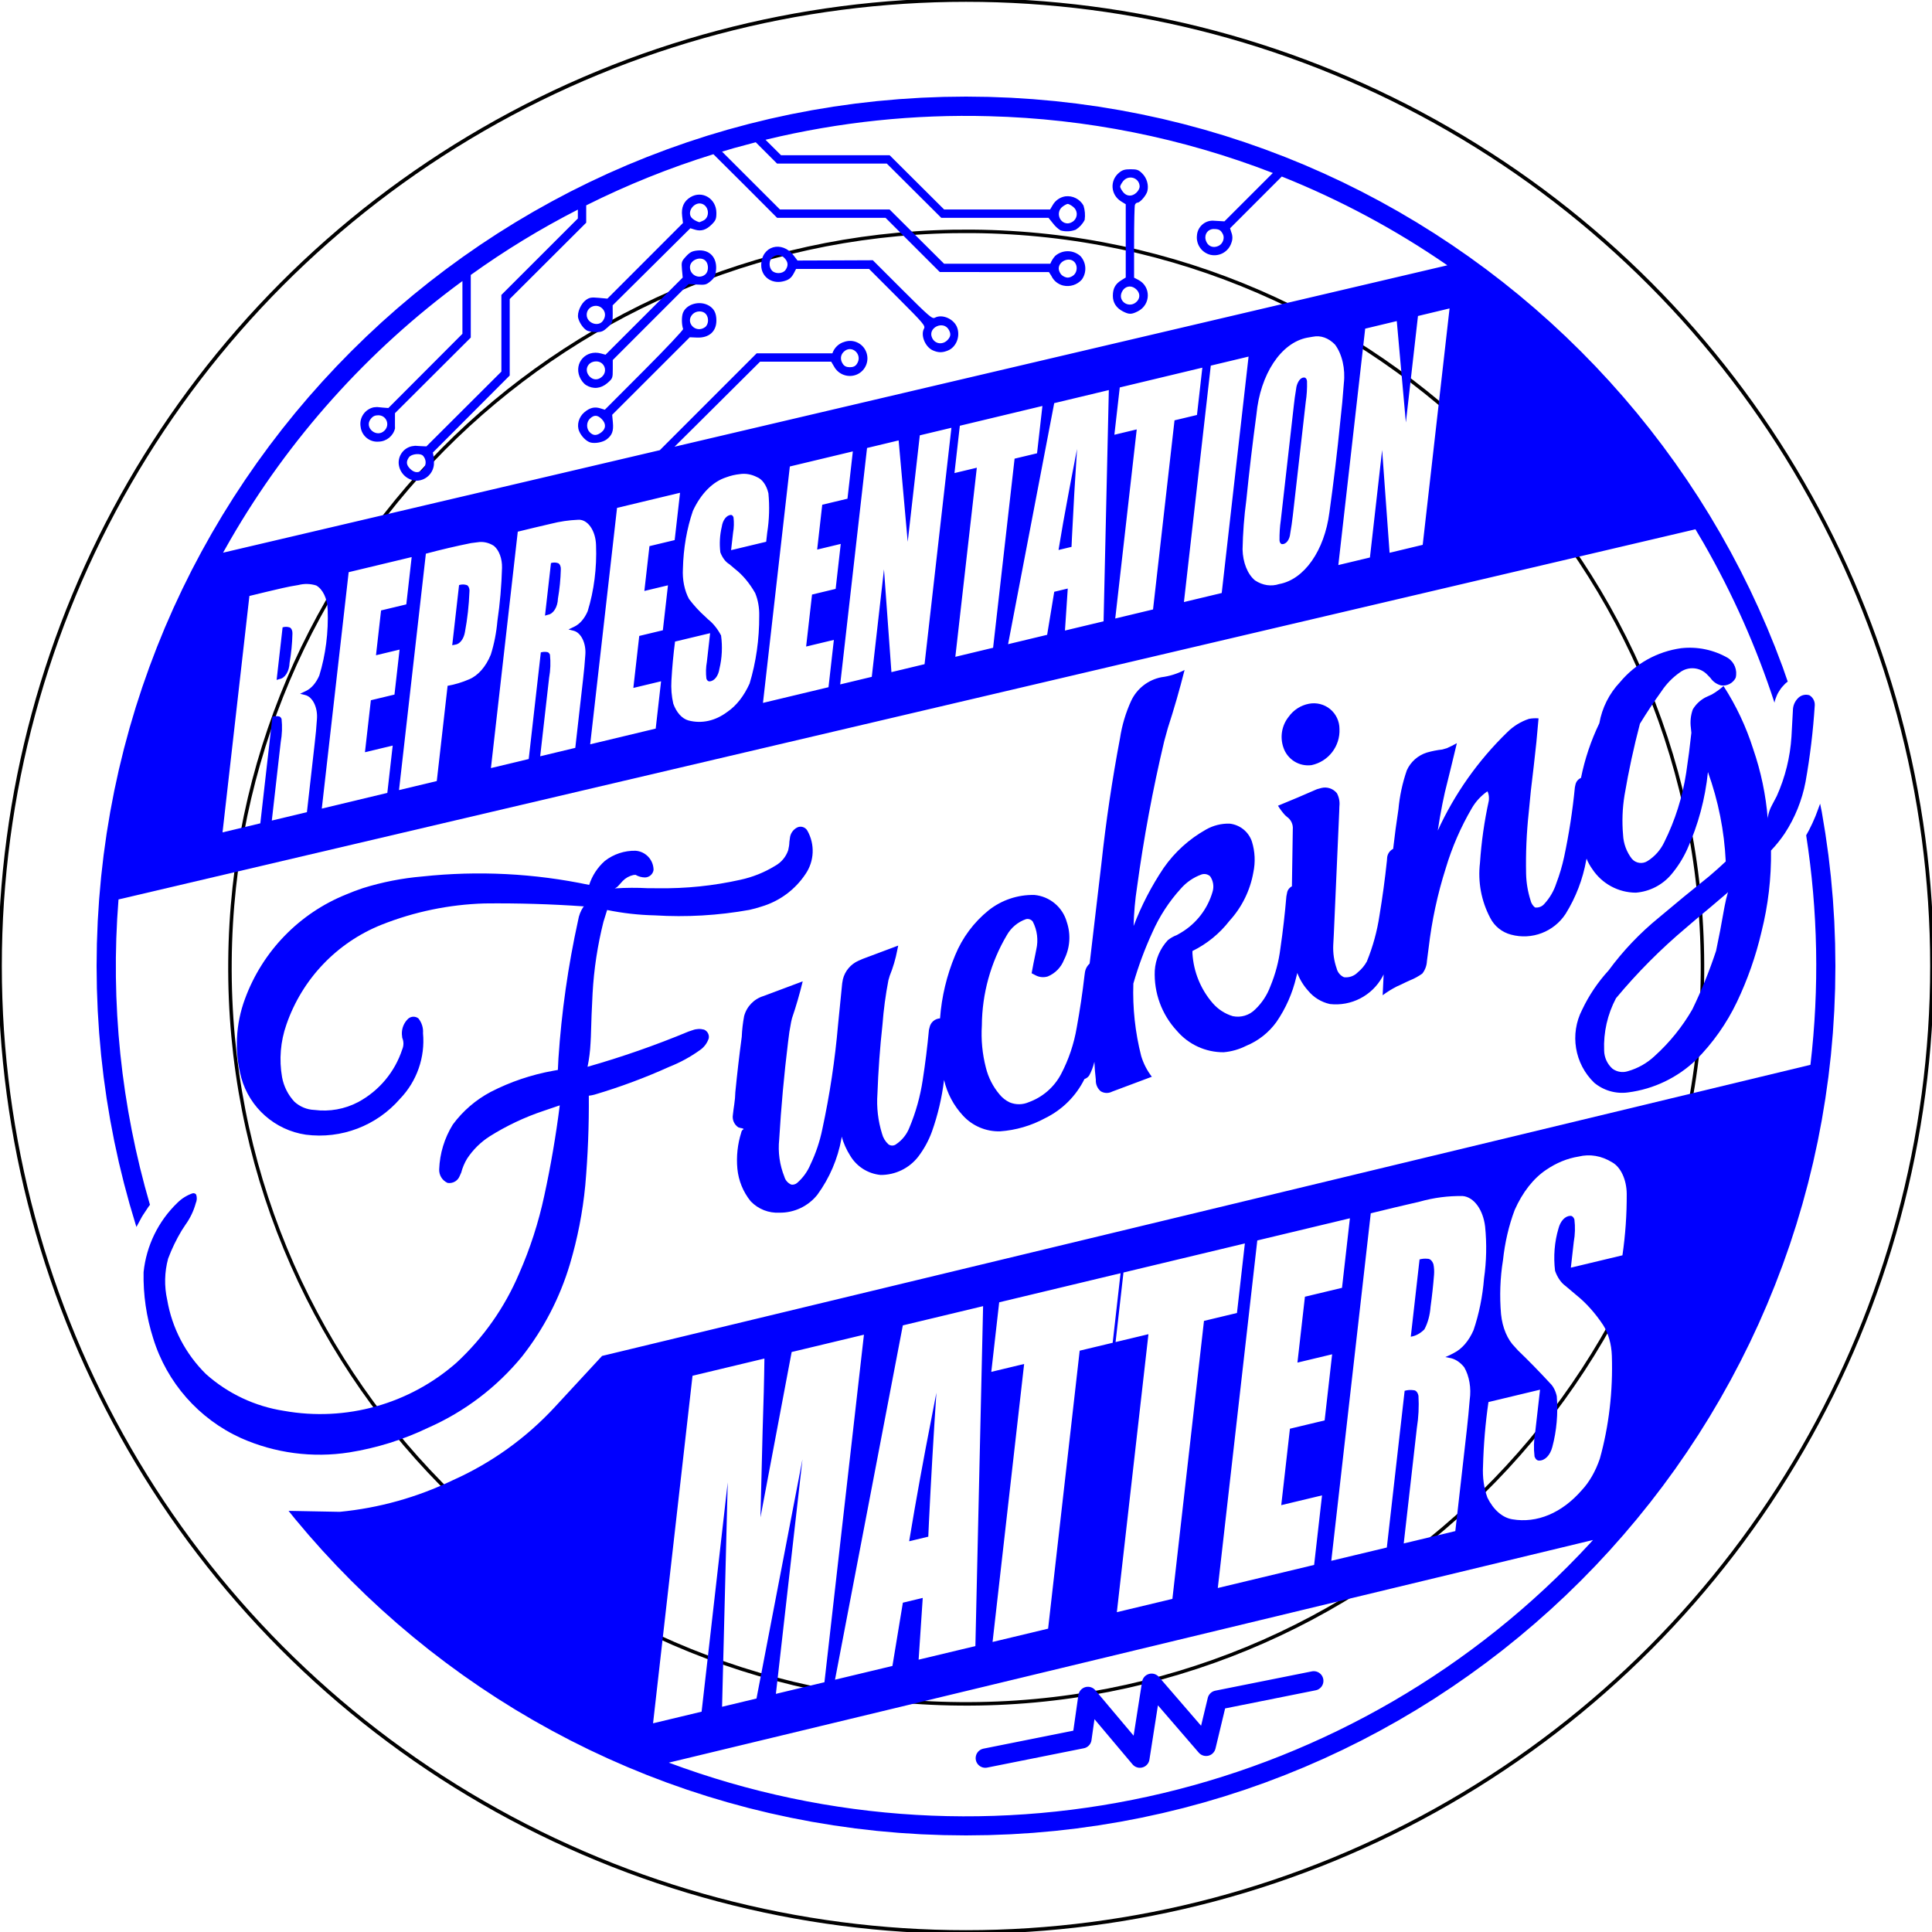 <?xml version="1.0" encoding="UTF-8"?>
<svg xmlns="http://www.w3.org/2000/svg" xmlns:xlink="http://www.w3.org/1999/xlink" width="100.000mm" height="100.000mm" viewBox="137.91 130.601 100 100">
    <circle transform="translate(187.91,180.601)" style="stroke:#000000;stroke-width:0.05mm;fill:none" r="50" cx="0" cy="0"/>
    <path transform="matrix(-0.956,-0.033,-0.033,0.956,336.357,92.209)" style="stroke:#000000;stroke-width:0.05mm;fill:none" d="M152.921,57.964L153.954,58.003C175.531,59.116,192.286,77.226,191.718,98.825C191.153,120.824,172.856,138.194,150.857,137.616C128.86,137.051,111.491,118.758,112.066,96.761C112.628,74.762,130.922,57.389,152.921,57.964z"/>
    <path style="stroke:none;fill:#0000ff;fill-rule:evenodd" d="M169.073,200.784L166.625,203.431C165.138,205.039,163.34,206.328,161.339,207.22C159.502,208.104,157.524,208.657,155.496,208.853L152.846,208.803L153.186,209.225L153.882,210.048L154.596,210.853L155.338,211.65L156.091,212.421L156.866,213.178L157.654,213.911L158.463,214.629L159.286,215.325L160.132,216.007L160.985,216.66L161.869,217.305L162.752,217.917L163.656,218.513L164.579,219.089L165.513,219.641L166.472,220.177L167.426,220.68L168.399,221.164L169.394,221.628L170.402,222.069L171.402,222.478L172.441,222.873L173.48,223.239L174.525,223.578L175.585,223.893L176.661,224.185L177.742,224.448L178.84,224.687L179.934,224.897L181.055,225.082L182.178,225.24L183.296,225.368L184.444,225.47L185.594,225.543L186.746,225.586L187.91,225.601L189.074,225.586L190.227,225.542L191.376,225.47L192.524,225.368L193.643,225.24L194.766,225.082L195.886,224.897L196.982,224.687L198.075,224.449L199.162,224.184L200.236,223.893L201.295,223.578L202.34,223.239L203.379,222.873L204.414,222.479L205.428,222.065L206.43,221.627L207.415,221.167L208.386,220.685L209.357,220.172L210.307,219.641L211.241,219.089L212.164,218.513L213.068,217.917L213.951,217.305L214.836,216.66L215.689,216.007L216.534,215.325L217.357,214.629L218.167,213.911L218.955,213.178L219.73,212.421L220.487,211.646L221.22,210.858L221.938,210.048L222.634,209.225L223.315,208.38L223.969,207.527L224.614,206.643L225.226,205.759L225.822,204.855L226.398,203.932L226.95,202.998L227.481,202.048L227.993,201.077L228.476,200.106L228.936,199.121L229.374,198.119L229.788,197.105L230.182,196.07L230.548,195.031L230.887,193.986L231.202,192.927L231.493,191.853L231.758,190.766L231.996,189.673L232.206,188.577L232.391,187.457L232.549,186.334L232.677,185.215L232.779,184.067L232.851,182.918L232.895,181.765L232.91,180.601L232.895,179.437L232.852,178.285L232.779,177.135L232.677,175.987L232.549,174.869L232.391,173.746L232.206,172.625L232.119,172.199L232.035,172.427L232.019,172.472L231.892,172.81L231.874,172.856L231.73,173.187L231.71,173.231L231.551,173.555L231.528,173.598L231.397,173.835C232.005,177.743,232.086,181.74,231.618,185.716L169.073,200.784zM195.502,200.103L193.794,200.512L192.16,214.9L189.285,215.589L190.919,201.2L189.219,201.608L189.628,198.008L195.91,196.503L195.502,200.103zM201.935,198.561L200.228,198.97L198.593,213.359L195.718,214.047L197.353,199.659L195.652,200.066L196.061,196.466L202.344,194.961L201.935,198.561zM207.372,197.259L205.453,197.719L205.065,201.129L206.861,200.699L206.473,204.121L204.677,204.551L204.227,208.507L206.338,208.002L205.929,211.601L200.943,212.796L202.987,194.807L207.781,193.659L207.372,197.259zM219.612,190.466C220.199,190.32,220.8,190.422,221.352,190.761C221.798,191.006,222.1,191.654,222.109,192.386C222.115,193.459,222.04,194.529,221.887,195.576L219.217,196.215L219.368,194.882C219.437,194.503,219.448,194.104,219.401,193.718C219.361,193.602,219.282,193.531,219.197,193.533C218.923,193.536,218.677,193.797,218.576,194.191C218.371,194.875,218.309,195.64,218.4,196.38C218.523,196.726,218.714,197.002,218.946,197.166L219.494,197.629C220.008,198.041,220.48,198.569,220.894,199.194C221.161,199.62,221.319,200.18,221.339,200.772C221.4,202.6,221.187,204.423,220.717,206.103C220.495,206.754,220.175,207.313,219.783,207.732C218.751,208.917,217.468,209.456,216.189,209.24C215.677,209.158,215.209,208.751,214.897,208.116C214.718,207.622,214.639,207.056,214.671,206.492C214.7,205.374,214.794,204.263,214.952,203.171L217.622,202.531L217.373,204.72C217.299,205.134,217.287,205.57,217.338,205.993C217.385,206.126,217.477,206.206,217.575,206.2C217.874,206.206,218.146,205.926,218.258,205.497C218.481,204.665,218.56,203.759,218.488,202.866C218.426,202.588,218.304,202.352,218.142,202.198C217.595,201.604,217.037,201.033,216.469,200.486L216.326,200.326C215.939,199.946,215.675,199.327,215.604,198.626C215.522,197.691,215.556,196.741,215.705,195.825C215.803,194.909,216.008,194.028,216.311,193.226C216.716,192.312,217.279,191.594,217.936,191.153C218.468,190.79,219.034,190.558,219.612,190.466zM188.396,215.802L185.458,216.505L185.671,213.309L184.642,213.556L184.102,216.83L181.13,217.542L184.64,199.203L188.795,198.207L188.396,215.802zM186.132,203.961C185.713,206.086,185.325,208.224,184.968,210.376L185.958,210.139L185.993,209.365C186.101,207.137,186.23,204.911,186.378,202.688L186.132,203.961zM211.384,192.8C212.122,192.592,212.872,192.495,213.623,192.508C214.198,192.56,214.675,193.212,214.779,194.088C214.869,194.98,214.85,195.891,214.723,196.773C214.648,197.709,214.463,198.617,214.179,199.452C213.936,200.01,213.578,200.424,213.164,200.63C213.018,200.713,212.87,200.784,212.719,200.842L212.914,200.882C213.2,200.92,213.472,201.089,213.696,201.368C213.962,201.824,214.069,202.453,213.982,203.053C213.941,203.566,213.891,204.078,213.834,204.588L213.237,209.85L210.567,210.49L211.246,204.513C211.333,203.97,211.362,203.409,211.33,202.853C211.3,202.681,211.2,202.561,211.085,202.559C210.928,202.534,210.769,202.543,210.614,202.589L209.692,210.7L206.817,211.388L208.861,193.4C209.702,193.193,210.541,192.993,211.384,192.8zM210.932,199.789C211.183,199.752,211.425,199.622,211.636,199.409C211.814,199.076,211.925,198.67,211.955,198.24C212.032,197.691,212.092,197.138,212.136,196.58C212.15,196.399,212.14,196.216,212.105,196.042C212.048,195.862,211.929,195.751,211.8,195.755C211.662,195.74,211.523,195.751,211.386,195.789L210.932,199.789zM177.463,201.746L177.443,202.646C177.426,203.317,177.406,203.991,177.383,204.661L177.271,209.139L178.886,200.581L182.627,199.685L180.583,217.673L178.07,218.275L179.446,206.132L177.066,218.516L175.284,218.943L175.577,207.329L174.225,219.197L171.712,219.799L173.755,201.81L177.476,200.919L177.463,201.746zM220.215,210.476C208.099,223.591,189.255,228.08,172.527,221.835L220.362,210.311L220.215,210.476zM205.999,217.109L206.059,217.124L206.117,217.146L206.173,217.176L206.224,217.212L206.27,217.254L206.31,217.301L206.345,217.354L206.372,217.41L206.392,217.469L206.405,217.53L206.41,217.592L206.407,217.655L206.397,217.716L206.379,217.776L206.353,217.833L206.321,217.887L206.282,217.935L206.237,217.979L206.188,218.017L206.134,218.049L206.076,218.073L206.008,218.091L201.322,219.029L200.823,221.108L200.804,221.167L200.779,221.224L200.746,221.278L200.707,221.326L200.663,221.37L200.613,221.408L200.559,221.439L200.501,221.463L200.441,221.48L200.379,221.489L200.317,221.49L200.255,221.484L200.194,221.47L200.135,221.448L200.08,221.42L200.028,221.384L199.981,221.343L199.958,221.318L197.844,218.869L197.404,221.679L197.391,221.739L197.37,221.798L197.342,221.854L197.307,221.906L197.265,221.953L197.219,221.995L197.168,222.03L197.112,222.059L197.053,222.08L196.992,222.094L196.93,222.101L196.868,222.1L196.806,222.09L196.746,222.073L196.688,222.049L196.634,222.018L196.584,221.98L196.528,221.923L194.56,219.586L194.405,220.672L194.393,220.733L194.372,220.792L194.345,220.848L194.311,220.9L194.271,220.948L194.224,220.99L194.173,221.026L194.118,221.056L194.06,221.078L194.008,221.091L189.008,222.091L188.946,222.1L188.884,222.101L188.822,222.093L188.761,222.079L188.703,222.056L188.648,222.027L188.597,221.991L188.551,221.949L188.51,221.901L188.476,221.849L188.448,221.793L188.428,221.734L188.415,221.673L188.41,221.61L188.413,221.548L188.424,221.486L188.442,221.426L188.467,221.369L188.5,221.316L188.538,221.267L188.583,221.223L188.633,221.185L188.687,221.154L188.744,221.13L188.812,221.111L193.465,220.18L193.727,218.338L193.739,218.277L193.76,218.218L193.787,218.162L193.821,218.109L193.861,218.062L193.908,218.019L193.959,217.983L194.013,217.954L194.072,217.931L194.132,217.916L194.195,217.909L194.257,217.91L194.319,217.918L194.379,217.934L194.437,217.957L194.492,217.988L194.542,218.025L194.604,218.086L196.586,220.44L197.023,217.648L197.036,217.587L197.057,217.528L197.085,217.473L197.12,217.421L197.161,217.374L197.208,217.332L197.259,217.297L197.315,217.268L197.374,217.247L197.434,217.232L197.496,217.226L197.559,217.227L197.621,217.236L197.681,217.253L197.739,217.278L197.793,217.309L197.843,217.346L197.895,217.399L200.078,219.926L200.424,218.485L200.442,218.425L200.468,218.368L200.501,218.315L200.54,218.266L200.584,218.222L200.634,218.184L200.688,218.153L200.746,218.129L200.812,218.111L205.812,217.111L205.874,217.102L205.937,217.102L205.999,217.109z"/>
    <path style="stroke:none;fill:#0000ff;fill-rule:evenodd" d="M205.667,167.026C206.055,166.953,206.456,167.055,206.761,167.307C207.065,167.559,207.24,167.934,207.241,168.329C207.283,169.223,206.672,170.016,205.797,170.204C205.156,170.29,204.545,169.909,204.34,169.296C204.15,168.752,204.253,168.147,204.614,167.697C204.865,167.346,205.242,167.105,205.667,167.026z"/>
    <path style="stroke:none;fill:#0000ff;fill-rule:evenodd" d="M156.689,176.572C157.692,176.258,158.727,176.055,159.774,175.967C162.656,175.658,165.569,175.805,168.405,176.404C168.56,175.924,168.841,175.494,169.219,175.16C169.673,174.809,170.234,174.623,170.808,174.635C171.331,174.674,171.736,175.108,171.738,175.633C171.703,175.852,171.517,176.013,171.296,176.018C171.123,176.016,170.953,175.969,170.804,175.882L170.687,175.893C170.48,175.941,170.291,176.046,170.143,176.198L169.911,176.455C169.859,176.512,169.796,176.556,169.725,176.585L169.74,176.583C170.312,176.547,170.886,176.544,171.458,176.575L171.967,176.576C173.402,176.598,174.833,176.451,176.233,176.138C176.87,176.001,177.478,175.756,178.033,175.415C178.351,175.239,178.592,174.95,178.708,174.606C178.744,174.462,178.765,174.314,178.769,174.165L178.793,174.001C178.81,173.755,178.958,173.536,179.18,173.427C179.37,173.341,179.596,173.414,179.699,173.596C180.1,174.304,180.061,175.18,179.598,175.849C179.058,176.657,178.252,177.25,177.32,177.526C177.116,177.593,176.909,177.65,176.7,177.696C175.085,177.986,173.441,178.082,171.803,177.98C170.974,177.962,170.148,177.869,169.335,177.702L169.145,178.312C168.84,179.526,168.651,180.766,168.582,182.016C168.542,182.768,168.512,183.52,168.493,184.273L168.476,184.592C168.457,185.004,168.405,185.414,168.321,185.818C170.1,185.311,171.848,184.7,173.556,183.99L173.758,183.923C173.948,183.851,174.156,183.841,174.352,183.894C174.529,183.969,174.63,184.156,174.595,184.344C174.514,184.594,174.352,184.81,174.134,184.957C173.647,185.306,173.119,185.595,172.561,185.815C171.306,186.383,170.013,186.864,168.692,187.256C168.592,187.284,168.49,187.304,168.387,187.315C168.4,188.863,168.339,190.41,168.204,191.951C168.071,193.335,167.805,194.703,167.408,196.035C166.89,197.769,166.05,199.39,164.931,200.813C163.621,202.408,161.954,203.673,160.065,204.504C158.775,205.123,157.402,205.552,155.989,205.777C154.088,206.074,152.142,205.817,150.384,205.036C148.2,204.045,146.545,202.165,145.839,199.872C145.486,198.766,145.318,197.609,145.342,196.448C145.483,195.08,146.104,193.807,147.096,192.853C147.312,192.639,147.572,192.476,147.859,192.373C147.932,192.344,148.017,192.368,148.064,192.432C148.113,192.577,148.106,192.735,148.044,192.875C147.935,193.275,147.754,193.654,147.511,193.991L147.309,194.3C147.034,194.76,146.8,195.244,146.612,195.746C146.423,196.442,146.407,197.174,146.564,197.879C146.813,199.34,147.516,200.686,148.574,201.726C149.707,202.735,151.107,203.395,152.606,203.626C155.81,204.2,159.102,203.28,161.544,201.128C162.933,199.84,164.034,198.273,164.775,196.53C165.348,195.231,165.785,193.877,166.082,192.489C166.418,190.943,166.685,189.383,166.883,187.814L166.056,188.096C165.073,188.423,164.133,188.867,163.256,189.418C162.79,189.716,162.392,190.109,162.087,190.572C161.952,190.796,161.849,191.039,161.783,191.293L161.7,191.479C161.6,191.726,161.342,191.871,161.078,191.829C160.802,191.706,160.63,191.428,160.642,191.126C160.672,190.306,160.915,189.507,161.347,188.808C161.866,188.105,162.537,187.528,163.309,187.118C164.328,186.594,165.42,186.225,166.549,186.023L166.785,185.981L166.814,185.39C166.974,182.983,167.315,180.591,167.833,178.235C167.873,177.985,167.966,177.747,168.107,177.537L168.146,177.516C166.429,177.395,164.708,177.344,162.986,177.363C161.159,177.418,159.355,177.791,157.656,178.466C155.343,179.39,153.547,181.276,152.735,183.631C152.427,184.507,152.35,185.448,152.511,186.362C152.599,186.835,152.82,187.273,153.148,187.625C153.432,187.885,153.799,188.037,154.183,188.051C154.963,188.152,155.755,188.01,156.45,187.644C157.53,187.062,158.346,186.088,158.728,184.922C158.812,184.729,158.813,184.51,158.73,184.318L158.711,184.132C158.698,183.83,158.817,183.537,159.037,183.33C159.187,183.198,159.409,183.191,159.566,183.313C159.74,183.529,159.826,183.803,159.805,184.079C159.92,185.328,159.487,186.565,158.62,187.469C157.408,188.87,155.575,189.57,153.738,189.332C152.139,189.095,150.83,187.938,150.397,186.381C150.038,185.036,150.104,183.613,150.588,182.308C151.492,179.84,153.401,177.872,155.84,176.893C156.118,176.774,156.402,176.668,156.689,176.572z"/>
    <path style="stroke:none;fill:#0000ff;fill-rule:evenodd" d="M198.019,165.655C198.44,165.603,198.848,165.476,199.223,165.28C198.968,166.292,198.679,167.295,198.356,168.288L198.168,168.972C197.578,171.459,197.11,173.973,196.765,176.506C196.661,177.176,196.601,177.852,196.585,178.53C196.987,177.475,197.508,176.469,198.137,175.531C198.711,174.705,199.466,174.022,200.344,173.532C200.712,173.325,201.129,173.221,201.551,173.232C202.088,173.289,202.542,173.654,202.711,174.167C202.869,174.68,202.894,175.225,202.784,175.75C202.619,176.688,202.19,177.56,201.547,178.263C201.036,178.923,200.381,179.457,199.631,179.825L199.631,179.951C199.688,180.901,200.057,181.806,200.681,182.526C200.957,182.844,201.318,183.078,201.721,183.198C202.142,183.285,202.577,183.153,202.879,182.847C203.227,182.515,203.496,182.107,203.663,181.655C203.925,181.024,204.101,180.36,204.184,179.682C204.314,178.789,204.417,177.893,204.493,176.994L204.533,176.793C204.561,176.655,204.652,176.539,204.779,176.478L204.825,173.529C204.849,173.274,204.733,173.026,204.523,172.881L204.425,172.795C204.287,172.644,204.164,172.479,204.058,172.305C204.734,172.03,205.407,171.744,206.076,171.45L206.307,171.386C206.603,171.313,206.915,171.419,207.107,171.656C207.219,171.863,207.265,172.1,207.237,172.334L207.228,172.608L206.948,178.96L206.918,179.529C206.901,179.936,206.961,180.342,207.095,180.726C207.143,180.929,207.284,181.098,207.475,181.182C207.743,181.214,208.01,181.118,208.196,180.922C208.383,180.769,208.54,180.581,208.657,180.369C208.97,179.602,209.19,178.801,209.312,177.982C209.468,177.04,209.597,176.095,209.697,175.146L209.705,175.027C209.713,174.819,209.833,174.632,210.019,174.538C210.097,173.853,210.189,173.171,210.293,172.49C210.355,171.804,210.5,171.128,210.725,170.476C210.922,170.035,211.3,169.699,211.762,169.554C212.024,169.478,212.292,169.425,212.563,169.395L212.799,169.327C212.976,169.249,213.149,169.163,213.317,169.068C213.114,169.917,212.906,170.768,212.695,171.615L212.569,172.208C212.478,172.668,212.397,173.13,212.328,173.593C213.199,171.69,214.417,169.965,215.92,168.507C216.237,168.189,216.624,167.95,217.05,167.809C217.213,167.778,217.379,167.77,217.545,167.783L217.433,169.017C217.344,169.853,217.249,170.691,217.147,171.526L217.038,172.645C216.924,173.704,216.878,174.769,216.901,175.834C216.912,176.295,216.989,176.753,217.128,177.193C217.16,177.342,217.242,177.475,217.36,177.571C217.546,177.597,217.732,177.524,217.851,177.378C218.13,177.073,218.34,176.711,218.466,176.317C218.633,175.877,218.767,175.424,218.867,174.963C219.121,173.772,219.307,172.567,219.425,171.355L219.452,171.228C219.482,171.066,219.591,170.93,219.742,170.865C219.939,169.885,220.258,168.935,220.692,168.035C220.832,167.237,221.204,166.498,221.761,165.91C222.56,164.951,223.688,164.324,224.925,164.152C225.764,164.057,226.611,164.234,227.343,164.655C227.685,164.877,227.847,165.29,227.748,165.685C227.605,165.966,227.299,166.123,226.987,166.076C226.764,166.018,226.571,165.881,226.442,165.691L226.289,165.533C225.916,165.128,225.293,165.074,224.856,165.408C224.485,165.667,224.167,165.993,223.916,166.369C223.521,166.919,223.146,167.483,222.793,168.06C222.472,169.281,222.206,170.516,221.995,171.761C221.885,172.44,221.859,173.13,221.92,173.815C221.941,174.264,222.1,174.697,222.376,175.053C222.582,175.292,222.936,175.338,223.197,175.161C223.565,174.927,223.859,174.595,224.047,174.201C224.612,173.067,224.997,171.851,225.188,170.597C225.292,169.91,225.381,169.221,225.455,168.53L225.429,168.272C225.386,167.951,225.42,167.625,225.529,167.32C225.686,167.056,225.913,166.841,226.185,166.698L226.514,166.547C226.731,166.423,226.933,166.276,227.119,166.11C227.773,167.121,228.288,168.214,228.652,169.362C229.056,170.531,229.31,171.746,229.409,172.978L229.411,172.913C229.444,172.692,229.516,172.479,229.624,172.283L229.875,171.806C230.311,170.834,230.569,169.792,230.636,168.729L230.715,167.287C230.737,167.061,230.844,166.852,231.014,166.701C231.165,166.571,231.372,166.528,231.562,166.586C231.744,166.693,231.852,166.892,231.842,167.103C231.758,168.434,231.599,169.76,231.364,171.073C231.183,172.023,230.817,172.929,230.288,173.739C230.076,174.053,229.838,174.349,229.577,174.624C229.596,176.044,229.43,177.46,229.083,178.838C228.792,180.085,228.367,181.297,227.817,182.454C227.288,183.564,226.575,184.576,225.71,185.449C224.746,186.379,223.508,186.973,222.18,187.144C221.551,187.232,220.914,187.049,220.426,186.643C219.407,185.659,219.153,184.124,219.801,182.865C220.153,182.122,220.614,181.437,221.17,180.831C221.917,179.815,222.789,178.898,223.767,178.101C224.629,177.373,225.501,176.657,226.382,175.952L226.825,175.566L227.234,175.19C227.16,173.61,226.849,172.049,226.312,170.561C226.172,171.942,225.81,173.292,225.24,174.558C225.025,175.032,224.745,175.474,224.409,175.871C223.948,176.413,223.29,176.749,222.581,176.805C221.674,176.801,220.829,176.344,220.329,175.587C220.207,175.419,220.106,175.236,220.03,175.043L220.013,175.123C219.837,176.107,219.476,177.05,218.948,177.899C218.339,178.834,217.196,179.27,216.119,178.977C215.651,178.855,215.258,178.538,215.041,178.106C214.581,177.235,214.397,176.245,214.513,175.267C214.585,174.183,214.739,173.105,214.971,172.044L214.977,171.933C214.982,171.81,214.959,171.687,214.909,171.574L214.888,171.567C214.561,171.796,214.288,172.093,214.089,172.438C213.519,173.413,213.067,174.453,212.744,175.535C212.316,176.877,212.02,178.257,211.857,179.656L211.767,180.35C211.756,180.584,211.673,180.809,211.528,180.994C211.33,181.136,211.115,181.254,210.888,181.344L210.684,181.437L210.43,181.56L210.202,181.664C209.948,181.794,209.705,181.945,209.476,182.115C209.492,181.755,209.509,181.397,209.527,181.036L209.457,181.173C208.917,182.143,207.849,182.693,206.746,182.57C206.303,182.472,205.905,182.229,205.617,181.878C205.376,181.61,205.186,181.298,205.058,180.96L205.005,181.171C204.81,182.006,204.462,182.796,203.976,183.502C203.579,184.05,203.038,184.476,202.412,184.733C202.048,184.917,201.652,185.03,201.246,185.065C200.316,185.071,199.431,184.666,198.827,183.958C198.043,183.114,197.63,181.991,197.681,180.84C197.718,180.253,197.956,179.698,198.355,179.266C198.496,179.152,198.655,179.062,198.825,178.999L199.045,178.872C199.834,178.4,200.415,177.646,200.671,176.763C200.756,176.489,200.709,176.191,200.545,175.956C200.42,175.844,200.245,175.81,200.088,175.868C199.684,176.016,199.324,176.262,199.039,176.585C198.42,177.263,197.916,178.039,197.547,178.88C197.157,179.731,196.831,180.61,196.572,181.51C196.529,182.773,196.666,184.036,196.978,185.261C197.095,185.649,197.282,186.012,197.529,186.333L195.473,187.103C195.286,187.202,195.061,187.194,194.882,187.084C194.708,186.936,194.615,186.714,194.63,186.486C194.592,186.179,194.568,185.87,194.556,185.56L194.549,185.586C194.49,185.827,194.401,186.06,194.282,186.277C194.221,186.359,194.138,186.42,194.041,186.453C193.606,187.331,192.894,188.041,192.014,188.473C191.291,188.867,190.492,189.101,189.67,189.159C188.945,189.177,188.246,188.881,187.755,188.346C187.272,187.827,186.934,187.191,186.775,186.5L186.771,186.529C186.66,187.427,186.452,188.311,186.149,189.165C185.978,189.639,185.734,190.084,185.427,190.484C184.96,191.076,184.246,191.42,183.492,191.416C182.837,191.354,182.251,190.983,181.915,190.417C181.721,190.111,181.573,189.779,181.475,189.431L181.463,189.534C181.273,190.584,180.847,191.577,180.218,192.439C179.743,193.036,179.017,193.38,178.253,193.369C177.696,193.399,177.153,193.184,176.767,192.781C176.375,192.298,176.135,191.71,176.076,191.09C176.018,190.46,176.086,189.824,176.277,189.22C176.287,189.146,176.332,189.082,176.398,189.048L176.391,189.026C176.342,189.004,176.291,188.99,176.238,188.985L176.124,188.951C175.909,188.807,175.799,188.55,175.845,188.296C175.865,188.116,175.888,187.936,175.916,187.757L175.953,187.444L175.97,187.137C176.064,186.178,176.175,185.221,176.303,184.266C176.318,183.908,176.359,183.551,176.425,183.198C176.556,182.7,176.936,182.305,177.429,182.156L179.458,181.396C179.302,182.041,179.117,182.679,178.903,183.307L178.857,183.506C178.789,183.848,178.737,184.192,178.7,184.539C178.494,186.214,178.341,187.897,178.241,189.582C178.172,190.238,178.265,190.901,178.511,191.513C178.562,191.695,178.694,191.844,178.869,191.916C178.974,191.931,179.081,191.901,179.164,191.833C179.468,191.571,179.706,191.242,179.861,190.871C180.137,190.294,180.342,189.685,180.471,189.058C180.857,187.269,181.131,185.457,181.288,183.633C181.362,182.922,181.433,182.212,181.501,181.501L181.539,181.283C181.646,180.859,181.942,180.508,182.341,180.33L182.571,180.23L184.402,179.544L184.353,179.777C184.267,180.233,184.135,180.679,183.961,181.109L183.894,181.338C183.748,182.097,183.645,182.864,183.587,183.634C183.456,184.824,183.369,186.018,183.326,187.215C183.275,187.912,183.356,188.614,183.564,189.282C183.618,189.493,183.733,189.684,183.895,189.831C184.016,189.92,184.182,189.916,184.299,189.822C184.609,189.612,184.847,189.312,184.982,188.963C185.313,188.173,185.543,187.346,185.67,186.499C185.804,185.638,185.911,184.773,185.992,183.905L186.023,183.785C186.074,183.522,186.298,183.326,186.566,183.312C186.649,182.189,186.913,181.087,187.347,180.048C187.719,179.138,188.315,178.337,189.08,177.719C189.754,177.185,190.593,176.904,191.453,176.924C192.248,176.999,192.914,177.557,193.128,178.327C193.346,178.97,193.294,179.675,192.984,180.279C192.833,180.669,192.529,180.981,192.143,181.142C191.944,181.203,191.73,181.188,191.542,181.098L191.307,180.976C191.367,180.64,191.433,180.305,191.504,179.971L191.548,179.747C191.661,179.26,191.597,178.748,191.367,178.303C191.285,178.192,191.143,178.142,191.009,178.178C190.592,178.325,190.243,178.618,190.025,179.003C189.187,180.42,188.741,182.034,188.731,183.679C188.685,184.413,188.755,185.15,188.939,185.862C189.064,186.371,189.305,186.844,189.643,187.245C189.786,187.421,189.967,187.564,190.172,187.661C190.487,187.791,190.841,187.788,191.154,187.651C191.875,187.392,192.473,186.873,192.831,186.195C193.226,185.441,193.499,184.629,193.641,183.79C193.804,182.896,193.939,181.997,194.043,181.095L194.062,180.959C194.083,180.774,194.17,180.603,194.308,180.478L194.321,180.379C194.443,179.369,194.562,178.363,194.677,177.352L194.92,175.287C195.154,173.118,195.475,170.958,195.881,168.814C195.982,168.146,196.176,167.496,196.456,166.881C196.752,166.246,197.333,165.791,198.019,165.655zM227.273,176.852C226.743,177.307,226.209,177.758,225.67,178.204L225.186,178.618C223.869,179.725,222.653,180.947,221.553,182.27C221.113,183.102,220.901,184.036,220.94,184.977C220.946,185.337,221.103,185.678,221.371,185.917C221.601,186.086,221.899,186.134,222.17,186.045C222.688,185.898,223.163,185.629,223.555,185.26C224.328,184.562,224.986,183.748,225.506,182.846C225.982,181.864,226.392,180.852,226.734,179.816C226.883,179.113,227.018,178.406,227.14,177.697L227.179,177.491C227.224,177.25,227.281,177.012,227.35,176.777L227.273,176.852z"/>
    <path style="stroke:none;fill:#0000ff;fill-rule:evenodd" d="M145.672,192.961L145.641,193.002L145.588,193.074L145.302,193.506L145.255,193.583L145.009,194.038L144.972,194.108L144.933,193.986L144.618,192.927L144.328,191.853L144.062,190.766L143.825,189.673L143.615,188.577L143.429,187.457L143.272,186.334L143.144,185.215L143.042,184.065L142.969,182.922L142.925,181.763L142.91,180.601L142.925,179.439L142.969,178.282L143.042,177.137L143.144,175.987L143.272,174.869L143.429,173.746L143.615,172.625L143.824,171.531L144.063,170.433L144.327,169.352L144.618,168.276L144.933,167.216L145.273,166.171L145.639,165.132L146.034,164.093L146.442,163.093L146.883,162.085L147.348,161.09L147.831,160.117L148.335,159.163L148.871,158.204L149.423,157.27L149.999,156.347L150.595,155.442L151.206,154.56L151.849,153.678L152.506,152.821L153.186,151.977L153.882,151.154L154.596,150.35L155.338,149.553L156.091,148.782L156.862,148.029L157.658,147.287L158.463,146.573L159.286,145.877L160.13,145.197L160.987,144.54L161.869,143.897L162.751,143.286L163.656,142.69L164.579,142.114L165.513,141.562L166.472,141.026L167.426,140.522L168.399,140.039L169.394,139.574L170.402,139.133L171.402,138.725L172.441,138.33L173.48,137.964L174.525,137.624L175.585,137.309L176.661,137.018L177.742,136.754L178.84,136.515L179.934,136.306L181.054,136.12L182.178,135.963L183.296,135.835L184.446,135.733L185.591,135.66L186.748,135.616L187.91,135.601L189.072,135.616L190.231,135.66L191.374,135.733L192.524,135.835L193.643,135.963L194.766,136.12L195.886,136.306L196.982,136.516L198.075,136.753L199.162,137.019L200.236,137.309L201.295,137.624L202.34,137.964L203.379,138.33L204.414,138.723L205.428,139.137L206.43,139.576L207.415,140.035L208.386,140.518L209.356,141.03L210.307,141.562L211.241,142.114L212.164,142.69L213.069,143.286L213.951,143.897L214.833,144.54L215.69,145.197L216.534,145.877L217.357,146.573L218.162,147.287L218.959,148.029L219.73,148.782L220.487,149.557L221.22,150.345L221.938,151.154L222.634,151.977L223.315,152.823L223.969,153.676L224.614,154.56L225.226,155.443L225.822,156.347L226.398,157.27L226.95,158.204L227.486,159.163L227.989,160.117L228.473,161.09L228.937,162.085L229.378,163.093L229.787,164.093L230.182,165.132L230.443,165.882L230.415,165.901L230.346,165.957L230.283,166.018L230.168,166.142L230.106,166.215L230.055,166.288L229.965,166.429L229.916,166.516L229.879,166.597L229.818,166.752L229.786,166.844L229.765,166.93L229.757,166.973C228.826,164.114,227.598,161.343,226.085,158.706L225.666,157.997L144.044,177.156C143.617,182.517,144.182,187.871,145.672,192.961zM193.501,144.827C193.676,144.652,193.687,144.346,193.526,144.167C193.266,143.88,192.709,144.109,192.709,144.503C192.709,144.602,192.774,144.748,192.853,144.827C192.932,144.906,193.078,144.971,193.177,144.971C193.276,144.971,193.422,144.906,193.501,144.827zM181.543,149.448C181.39,149.229,181.403,148.988,181.575,148.816C181.992,148.399,182.596,148.961,182.255,149.448C182.177,149.559,182.069,149.608,181.899,149.608C181.729,149.608,181.622,149.559,181.543,149.448zM201.008,143.313C201.211,143.204,201.308,142.914,201.205,142.719C201.093,142.505,201.004,142.456,200.732,142.455C200.439,142.453,200.24,142.715,200.313,143.006C200.398,143.343,200.701,143.477,201.008,143.313zM157.813,152.887C158.111,152.589,157.91,152.095,157.491,152.095C157.314,152.095,157.207,152.147,157.098,152.286C156.744,152.736,157.408,153.293,157.813,152.887zM159.828,154.852C159.984,154.653,159.979,154.399,159.815,154.201C159.684,154.044,159.205,154.089,159.077,154.271C158.919,154.496,158.938,154.666,159.142,154.87C159.376,155.104,159.635,155.097,159.828,154.852zM193.501,142.02C193.708,141.813,193.687,141.488,193.455,141.305C193.351,141.223,193.225,141.156,193.177,141.156C193.128,141.156,193.003,141.223,192.898,141.305C192.549,141.58,192.738,142.164,193.177,142.164C193.276,142.164,193.422,142.099,193.501,142.02zM201.146,161.295L199.19,161.763L200.58,149.526L202.536,149.058L201.146,161.295zM191.587,154.063L190.425,154.341L189.313,164.129L187.358,164.598L188.47,154.81L187.313,155.087L187.591,152.638L191.865,151.614L191.587,154.063zM199.865,152.08L198.703,152.358L197.591,162.146L195.635,162.615L196.747,152.827L195.59,153.104L195.869,150.655L200.143,149.631L199.865,152.08zM172.831,158.556L171.526,158.869L171.262,161.189L172.484,160.897L172.219,163.224L170.997,163.517L170.692,166.208L172.127,165.864L171.849,168.313L168.458,169.126L169.848,156.889L173.109,156.107L172.831,158.556zM181.775,156.414L180.469,156.726L180.206,159.047L181.427,158.754L181.163,161.082L179.941,161.375L179.635,164.066L181.071,163.722L180.793,166.171L177.401,166.983L178.792,154.746L182.053,153.965L181.775,156.414zM158.94,161.884L157.634,162.197L157.371,164.517L158.592,164.224L158.328,166.552L157.106,166.845L156.8,169.536L158.236,169.192L157.958,171.641L154.566,172.454L155.957,160.217L159.218,159.435L158.94,161.884zM162.298,158.71L162.624,158.669C162.913,158.62,163.207,158.684,163.476,158.856C163.745,159.08,163.908,159.523,163.894,159.995C163.868,160.919,163.789,161.838,163.656,162.739C163.603,163.345,163.488,163.934,163.314,164.483C163.057,165.113,162.656,165.57,162.191,165.763C161.827,165.92,161.454,166.032,161.078,166.099L160.518,171.028L158.563,171.496L159.953,159.259C160.732,159.051,161.514,158.868,162.298,158.71zM161.317,163.998L161.46,163.971C161.705,163.947,161.913,163.683,161.975,163.316C162.103,162.637,162.181,161.937,162.208,161.23C162.225,161.085,162.172,160.942,162.084,160.889C161.948,160.842,161.807,160.841,161.671,160.884L161.317,163.998zM176.198,155.142C176.498,155.096,176.801,155.148,177.087,155.294C177.363,155.402,177.587,155.717,177.683,156.133C177.748,156.808,177.727,157.496,177.622,158.158L177.567,158.642L175.751,159.077L175.854,158.17C175.901,157.912,175.908,157.641,175.876,157.378C175.849,157.299,175.795,157.251,175.738,157.253C175.509,157.271,175.317,157.524,175.268,157.87C175.167,158.291,175.141,158.747,175.195,159.19C175.301,159.472,175.466,159.689,175.663,159.805L175.939,160.039C176.341,160.349,176.7,160.776,176.997,161.296C177.144,161.647,177.217,162.059,177.207,162.476C177.213,163.687,177.042,164.884,176.709,165.98C176.421,166.622,176.025,167.129,175.562,167.444C174.936,167.915,174.231,168.072,173.544,167.892C173.211,167.799,172.923,167.481,172.759,167.024C172.67,166.638,172.637,166.226,172.663,165.818C172.701,165.144,172.763,164.473,172.85,163.809L174.666,163.374L174.497,164.862C174.446,165.144,174.438,165.441,174.473,165.728C174.505,165.819,174.567,165.874,174.634,165.869C174.882,165.859,175.094,165.589,175.148,165.214C175.282,164.664,175.311,164.067,175.232,163.492C175.049,163.146,174.821,162.864,174.564,162.662L174.411,162.516C174.115,162.253,173.834,161.949,173.574,161.606C173.337,161.167,173.223,160.6,173.258,160.031C173.282,158.988,173.458,157.966,173.774,157.044C174.187,156.152,174.801,155.532,175.495,155.308C175.726,155.222,175.961,155.167,176.198,155.142zM195.031,162.76L193.032,163.238L193.177,161.064L192.477,161.232L192.11,163.459L190.088,163.944L192.476,151.468L195.303,150.791L195.031,162.76zM193.336,155.51L193.196,156.255C193.018,157.188,192.853,158.126,192.699,159.068L193.372,158.907L193.396,158.381C193.469,156.865,193.557,155.35,193.658,153.839L193.336,155.51zM210.678,152.467L211.304,146.957L212.939,146.565L211.549,158.802L209.835,159.213L209.449,153.894L208.817,159.457L207.182,159.848L208.572,147.612L210.207,147.22L210.678,152.467zM184.893,158.644L185.519,153.134L187.155,152.743L185.765,164.979L184.05,165.39L183.665,160.071L183.033,165.634L181.398,166.026L182.788,153.789L184.423,153.397L184.893,158.644zM166.426,157.711C166.886,157.594,167.351,157.525,167.817,157.505C168.056,157.482,168.291,157.607,168.468,157.855C168.646,158.102,168.751,158.45,168.761,158.819C168.806,159.997,168.657,161.172,168.328,162.237C168.165,162.619,167.92,162.902,167.637,163.037L167.335,163.182L167.587,163.245C167.984,163.333,168.261,163.901,168.205,164.516C168.178,164.923,168.14,165.328,168.093,165.73L167.687,169.31L165.87,169.746L166.332,165.679C166.403,165.291,166.417,164.883,166.375,164.485C166.342,164.404,166.285,164.354,166.223,164.351C166.116,164.333,166.008,164.339,165.903,164.37L165.276,169.888L163.32,170.357L164.71,158.12C165.282,157.979,165.854,157.843,166.426,157.711zM166.119,162.466L166.273,162.42C166.554,162.376,166.774,162.021,166.789,161.584C166.875,161.091,166.925,160.584,166.938,160.073C166.947,159.932,166.893,159.8,166.806,159.753C166.682,159.708,166.553,159.705,166.428,159.745L166.119,162.466zM152.535,161.039C152.809,160.976,153.084,160.924,153.359,160.881C153.664,160.802,153.975,160.811,154.278,160.905C154.619,161.098,154.852,161.587,154.87,162.147C154.915,163.325,154.766,164.5,154.437,165.564C154.273,165.947,154.029,166.23,153.746,166.365L153.443,166.51L153.695,166.573C154.093,166.661,154.37,167.229,154.313,167.844C154.287,168.251,154.249,168.656,154.201,169.058L153.796,172.638L151.979,173.073L152.441,169.007C152.511,168.619,152.526,168.211,152.484,167.813C152.451,167.732,152.394,167.682,152.332,167.679C152.225,167.661,152.117,167.667,152.011,167.698L151.384,173.216L149.428,173.685L150.819,161.448C151.391,161.307,151.962,161.171,152.535,161.039zM152.228,165.794L152.381,165.748C152.662,165.704,152.882,165.348,152.898,164.912C152.984,164.419,153.034,163.912,153.047,163.401C153.056,163.26,153.001,163.128,152.915,163.081C152.791,163.036,152.662,163.033,152.537,163.073L152.228,165.794zM205.867,148.029C206.268,147.947,206.675,148.092,207.011,148.438C207.38,148.935,207.552,149.693,207.467,150.437C207.42,151.098,207.359,151.757,207.283,152.411C207.126,153.992,206.938,155.565,206.719,157.127C206.465,159.099,205.418,160.595,204.126,160.83C203.705,160.969,203.266,160.904,202.87,160.643C202.484,160.326,202.238,159.712,202.225,159.036C202.242,158.183,202.306,157.334,202.418,156.498C202.568,155.012,202.743,153.533,202.942,152.06C203.138,149.968,204.217,148.337,205.575,148.079L205.867,148.029zM205.276,150.178L205.208,150.229C205.086,150.36,205.006,150.565,204.988,150.792C204.945,151.043,204.909,151.298,204.882,151.554L204.205,157.522C204.154,157.866,204.132,158.218,204.137,158.571C204.143,158.678,204.2,158.762,204.27,158.766C204.481,158.776,204.663,158.537,204.692,158.213C204.746,157.908,204.791,157.6,204.826,157.289L205.495,151.407C205.549,151.054,205.572,150.691,205.561,150.329C205.552,150.227,205.497,150.149,205.43,150.143C205.378,150.137,205.325,150.149,205.276,150.178zM189.106,136.616C194.133,136.744,199.102,137.738,203.792,139.554L201.287,142.058L200.681,142.022C200.251,142.022,199.894,142.355,199.864,142.785C199.809,143.253,200.114,143.687,200.573,143.793C201.037,143.891,201.5,143.624,201.646,143.173C201.716,142.997,201.715,142.8,201.643,142.625L201.578,142.417L204.255,139.738C207.274,140.945,210.149,142.487,212.825,144.333L172.824,153.723L173.925,152.631L177.253,149.32L180.932,149.32L181.077,149.566C181.304,149.993,181.82,150.175,182.264,149.985C182.718,149.785,182.929,149.259,182.738,148.801C182.557,148.361,182.064,148.138,181.615,148.295C181.323,148.378,181.092,148.6,180.995,148.888L177.075,148.888L172.062,153.902L149.455,159.208L149.827,158.552C152.861,153.3,156.953,148.735,161.845,145.149L161.845,147.878L158.012,151.72C157.817,151.708,157.622,151.691,157.428,151.669L157.251,151.684C156.791,151.787,156.493,152.232,156.576,152.695C156.63,153.16,157.042,153.5,157.509,153.46C157.914,153.449,158.262,153.169,158.356,152.776L158.353,152.637L158.354,151.987L162.277,148.074L162.277,144.832C164.037,143.567,165.89,142.437,167.82,141.45L167.82,141.91L163.861,145.867L163.861,149.835L159.981,153.705C159.786,153.699,159.592,153.689,159.398,153.674L159.216,153.7C158.791,153.799,158.505,154.198,158.549,154.632C158.607,155.122,159.024,155.49,159.517,155.481C159.967,155.45,160.327,155.096,160.369,154.648C160.38,154.438,160.362,154.229,160.315,154.025L164.293,150.038L164.293,146.078L168.252,142.128L168.252,141.23C170.371,140.17,172.573,139.284,174.836,138.583C175.936,139.673,177.043,140.778,178.134,141.876L183.747,141.876L186.554,144.682L192.202,144.683L192.329,144.881C192.445,145.131,192.67,145.314,192.937,145.38C193.291,145.463,193.662,145.346,193.903,145.074C194.172,144.702,194.142,144.193,193.832,143.855C193.461,143.524,192.903,143.52,192.527,143.846C192.419,143.965,192.334,144.102,192.274,144.251L186.775,144.251L183.955,141.444L178.28,141.444L175.283,138.45L175.894,138.268L177.027,137.964L178.131,139.068L183.811,139.068L186.631,141.876L192.181,141.876L192.417,142.169C192.524,142.311,192.656,142.433,192.807,142.528C193.065,142.6,193.339,142.587,193.589,142.491C193.787,142.367,193.947,142.192,194.052,141.984C194.088,141.735,194.067,141.481,193.992,141.241C193.804,140.904,193.431,140.715,193.048,140.764C192.779,140.808,192.543,140.969,192.404,141.205L192.263,141.444L186.778,141.444L183.958,138.636L178.336,138.636L177.533,137.836L177.589,137.822C181.358,136.914,185.23,136.508,189.106,136.616zM196.039,146.723C195.691,146.545,195.511,146.27,195.511,145.914C195.511,145.536,195.638,145.299,195.94,145.113L196.178,144.965L196.178,143.069L196.178,141.173L195.94,141.026C195.398,140.691,195.341,139.954,195.825,139.547C196.002,139.399,196.122,139.362,196.43,139.362C196.763,139.362,196.845,139.392,197.034,139.581C197.271,139.817,197.375,140.18,197.297,140.495C197.242,140.715,196.92,141.09,196.784,141.09C196.737,141.09,196.678,141.141,196.654,141.203C196.63,141.266,196.61,142.14,196.61,143.145L196.61,144.973L196.829,145.087C197.493,145.43,197.482,146.367,196.811,146.711C196.481,146.881,196.353,146.883,196.039,146.723zM196.776,146.182C196.951,145.979,196.904,145.706,196.664,145.528C196.417,145.345,196.116,145.425,195.979,145.711C195.736,146.219,196.403,146.614,196.776,146.182zM196.731,140.573C196.823,140.487,196.898,140.348,196.898,140.265C196.898,139.804,196.328,139.617,196.039,139.983C195.957,140.088,195.89,140.213,195.89,140.262C195.89,140.31,195.957,140.436,196.039,140.54C196.224,140.774,196.503,140.788,196.731,140.573zM168.322,147.724C168.137,147.649,167.901,147.327,167.837,147.06C167.772,146.79,167.976,146.315,168.238,146.128C168.421,145.998,168.518,145.982,168.9,146.017L169.348,146.059L171.304,144.102L173.26,142.144L173.217,141.779C173.164,141.335,173.304,141.016,173.644,140.809C174.255,140.437,174.99,140.88,174.99,141.621C174.99,141.93,174.957,142.011,174.749,142.219C174.465,142.504,174.197,142.586,173.876,142.487L173.642,142.415L171.632,144.41L169.621,146.405L169.624,146.853C169.627,147.281,169.614,147.313,169.358,147.548C169.137,147.751,169.035,147.794,168.782,147.79C168.613,147.788,168.406,147.758,168.322,147.724zM174.304,142.023C174.663,141.86,174.623,141.277,174.245,141.151C173.851,141.02,173.446,141.557,173.704,141.868C173.778,141.957,173.939,142.052,174.105,142.103C174.113,142.106,174.203,142.07,174.304,142.023zM169.119,147.203C169.272,146.985,169.259,146.744,169.087,146.571C168.79,146.274,168.277,146.479,168.277,146.895C168.277,147.325,168.879,147.545,169.119,147.203zM168.252,150.538C168.119,150.457,167.98,150.28,167.909,150.101C167.618,149.375,168.242,148.689,169.008,148.894L169.253,148.96L171.25,146.964L173.247,144.968L173.209,144.555C173.174,144.162,173.184,144.128,173.417,143.873C173.615,143.658,173.728,143.598,173.998,143.568C174.637,143.496,175.046,143.934,174.97,144.61C174.939,144.882,174.883,144.991,174.691,145.154C174.472,145.339,174.409,145.356,174.003,145.331L173.556,145.305L171.591,147.27L169.627,149.236L169.627,149.711C169.627,150.175,169.62,150.193,169.345,150.431C169.012,150.718,168.612,150.757,168.252,150.538zM169.073,150.096C169.384,149.807,169.191,149.307,168.77,149.307C168.317,149.307,168.119,149.779,168.439,150.098C168.624,150.283,168.873,150.282,169.073,150.096zM174.426,144.796C174.59,144.648,174.597,144.286,174.439,144.111C174.185,143.831,173.622,144.051,173.622,144.431C173.622,144.851,174.117,145.076,174.426,144.796zM168.475,153.505C168.263,153.449,168.002,153.191,167.888,152.921C167.751,152.601,167.865,152.186,168.158,151.939C168.438,151.704,168.68,151.644,168.979,151.735L169.216,151.808L171.257,149.762C172.38,148.637,173.285,147.677,173.268,147.629C173.186,147.396,173.184,146.976,173.263,146.785C173.454,146.325,174.145,146.142,174.614,146.427C174.877,146.588,174.99,146.817,174.99,147.191C174.99,147.765,174.602,148.102,173.975,148.073L173.613,148.057L171.605,150.064L169.596,152.072L169.633,152.471C169.674,152.915,169.591,153.136,169.301,153.351C169.108,153.494,168.713,153.568,168.475,153.505zM174.398,147.539C174.592,147.403,174.614,147.04,174.439,146.847C174.282,146.673,173.946,146.679,173.766,146.859C173.35,147.275,173.911,147.88,174.398,147.539zM169.041,152.973C169.281,152.784,169.286,152.523,169.054,152.291C168.839,152.076,168.661,152.067,168.453,152.261C168.254,152.446,168.247,152.786,168.439,152.978C168.623,153.162,168.803,153.16,169.041,152.973zM186.198,148.738C185.801,148.565,185.55,147.959,185.734,147.616C185.816,147.462,185.735,147.366,184.357,145.986L182.892,144.52L181.003,144.52L179.115,144.52L179.01,144.723C178.869,144.995,178.733,145.099,178.426,145.168C177.829,145.303,177.311,144.912,177.311,144.328C177.311,143.336,178.377,143.022,178.994,143.831L179.189,144.086L181.139,144.079L183.088,144.071L184.617,145.599C186,146.98,186.161,147.119,186.296,147.047C186.69,146.836,187.31,147.119,187.461,147.578C187.614,148.04,187.396,148.568,186.981,148.741C186.691,148.862,186.482,148.862,186.198,148.738zM178.567,144.576C178.721,144.356,178.707,144.163,178.523,143.967C178.341,143.773,178.129,143.754,177.903,143.912C177.709,144.048,177.688,144.411,177.863,144.604C178.034,144.793,178.426,144.778,178.567,144.576zM186.976,148.177C187.121,148.01,187.133,147.881,187.025,147.679C186.751,147.167,185.913,147.557,186.154,148.085C186.307,148.421,186.725,148.468,186.976,148.177z"/>
</svg>

